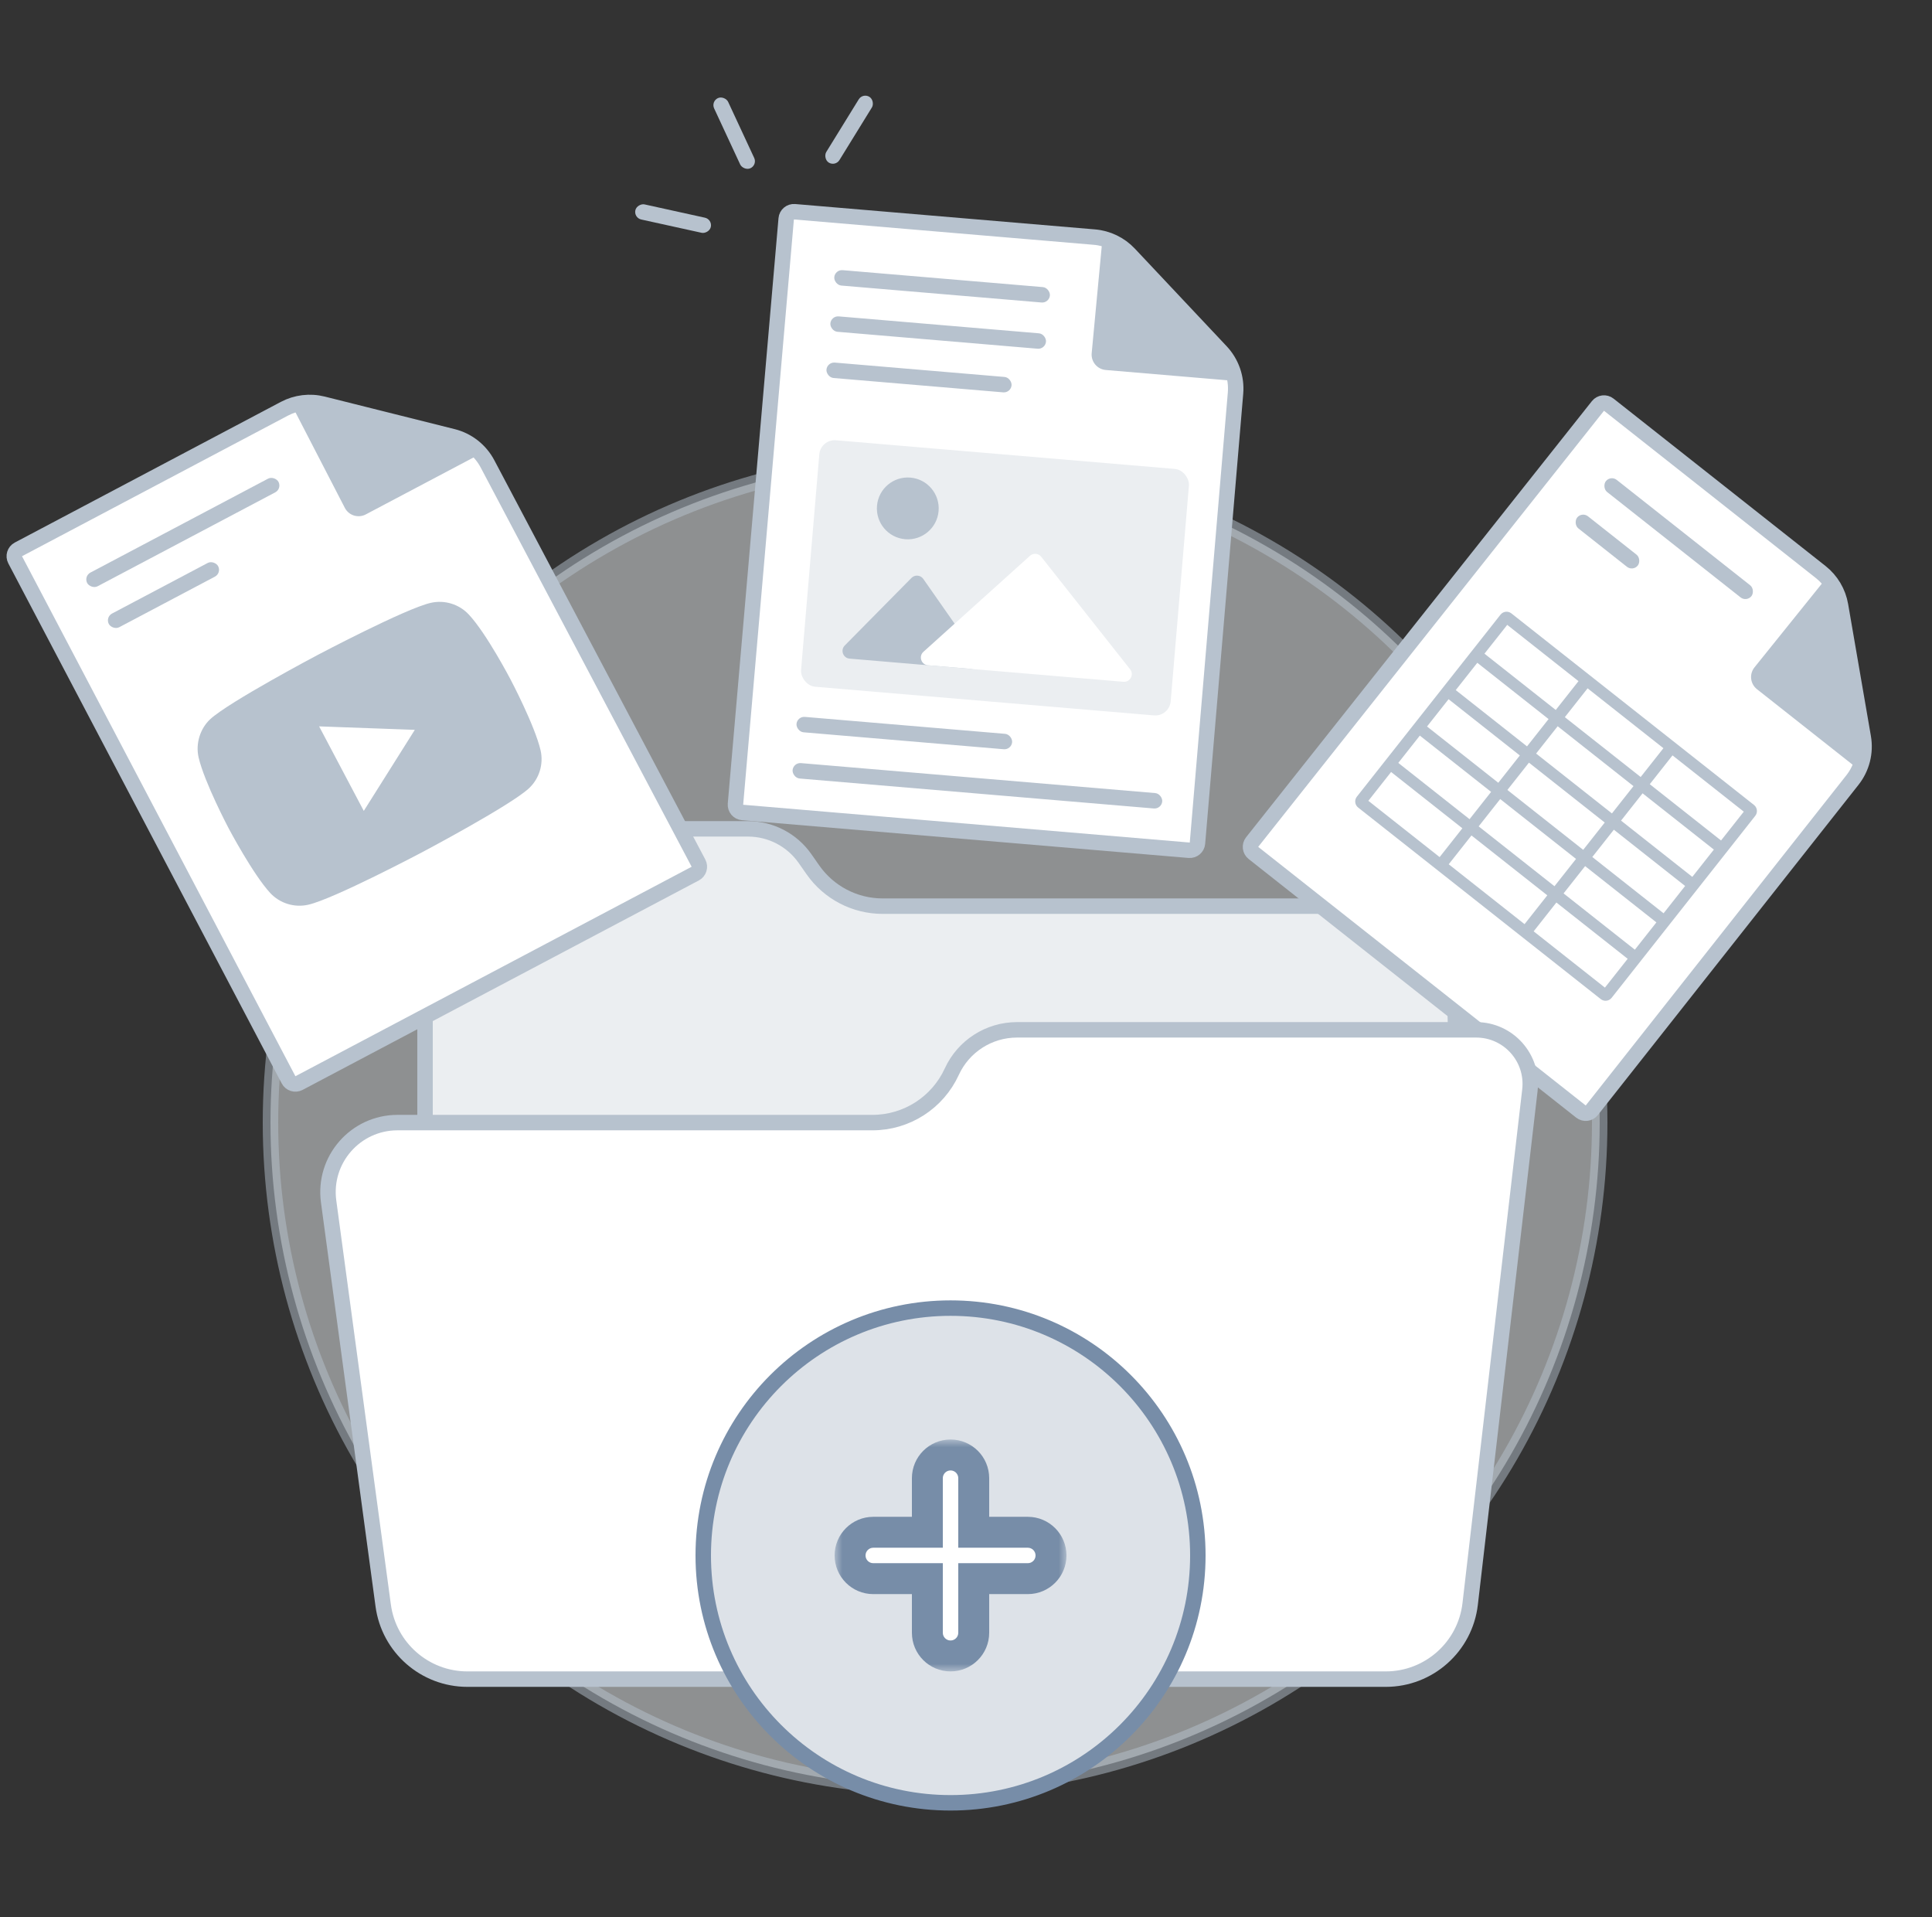 <svg width="125" height="124" viewBox="0 0 125 124" fill="none" xmlns="http://www.w3.org/2000/svg">
<rect x="0" y="0" width="125" height="124" fill="#333333" stroke="none"/>
<circle opacity="0.5" cx="60.5" cy="72.614" r="43" fill="#EBEEF1" stroke="#B7C2CE"/>
<path d="M27.5 57.114C27.5 55.181 29.067 53.614 31 53.614H48.397C49.865 53.614 51.241 54.331 52.083 55.533L52.597 56.268C53.627 57.738 55.309 58.614 57.103 58.614H90.582C92.487 58.614 94.042 60.137 94.082 62.041L94.49 81.614H27.5V57.114Z" fill="#EBEEF1" stroke="#B7C2CE"/>
<path d="M44.983 56.507L19.346 70.057C19.101 70.186 18.798 70.093 18.67 69.848L0.981 36.211C0.853 35.967 0.947 35.665 1.19 35.537L18.404 26.438C19.167 26.035 20.052 25.928 20.889 26.137L29.295 28.242C30.259 28.483 31.075 29.123 31.539 30.001L45.191 55.831C45.32 56.075 45.227 56.377 44.983 56.507Z" fill="white" stroke="#B7C2CE" stroke-linejoin="round"/>
<path d="M22.31 32.85L18.845 26.144C18.766 25.991 18.905 25.816 19.073 25.858L31.113 28.945C31.29 28.991 31.318 29.231 31.157 29.316L23.666 33.275C23.174 33.535 22.565 33.344 22.31 32.85Z" fill="#B7C2CE"/>
<rect x="5.407" y="37.271" width="14" height="1" rx="0.5" transform="rotate(-27.859 5.407 37.271)" fill="#B7C2CE"/>
<rect x="6.807" y="39.92" width="8" height="1" rx="0.5" transform="rotate(-27.859 6.807 39.92)" fill="#B7C2CE"/>
<g clip-path="url(#clip0_1359_36875)">
<path d="M30.332 39.752C29.709 39.082 28.768 38.792 27.876 38.994C26.243 39.358 20.535 42.375 20.535 42.375C20.535 42.375 14.827 45.392 13.599 46.522C12.944 47.137 12.646 48.101 12.849 48.993C13.228 50.618 14.792 53.577 14.792 53.577C14.792 53.577 16.364 56.551 17.485 57.765C18.109 58.435 19.05 58.725 19.942 58.522C21.59 58.151 27.283 55.142 27.283 55.142C27.283 55.142 32.991 52.125 34.219 50.995C34.889 50.372 35.179 49.431 34.977 48.539C34.598 46.913 33.034 43.955 33.034 43.955C33.034 43.955 31.477 40.972 30.332 39.752ZM23.537 52.453L20.647 46.985L26.838 47.21L23.537 52.453Z" fill="#B7C2CE"/>
</g>
<path d="M76.936 54.998L48.041 52.554C47.765 52.531 47.561 52.288 47.585 52.013L50.867 14.151C50.891 13.877 51.133 13.673 51.407 13.696L70.808 15.337C71.668 15.41 72.471 15.798 73.062 16.426L78.999 22.737C79.68 23.461 80.022 24.44 79.938 25.43L77.476 54.542C77.453 54.817 77.211 55.021 76.936 54.998Z" fill="white" stroke="#B7C2CE" stroke-linejoin="round"/>
<path d="M70.632 22.843L71.339 15.328C71.355 15.156 71.567 15.084 71.684 15.21L80.15 24.312C80.274 24.446 80.168 24.663 79.986 24.647L71.543 23.933C70.99 23.886 70.58 23.397 70.632 22.843Z" fill="#B7C2CE"/>
<rect x="54.02" y="17.433" width="14" height="1" rx="0.5" transform="rotate(4.834 54.02 17.433)" fill="#B7C2CE"/>
<rect x="53.767" y="20.423" width="14" height="1" rx="0.5" transform="rotate(4.834 53.767 20.423)" fill="#B7C2CE"/>
<rect x="51.576" y="46.33" width="14" height="1" rx="0.5" transform="rotate(4.834 51.576 46.33)" fill="#B7C2CE"/>
<rect x="53.514" y="23.412" width="12.019" height="1" rx="0.5" transform="rotate(4.834 53.514 23.412)" fill="#B7C2CE"/>
<rect x="51.323" y="49.319" width="24" height="1" rx="0.5" transform="rotate(4.834 51.323 49.319)" fill="#B7C2CE"/>
<rect x="53.093" y="28.394" width="24" height="16" rx="1" transform="rotate(4.834 53.093 28.394)" fill="#EBEEF1"/>
<circle cx="58.734" cy="32.886" r="2" transform="rotate(4.834 58.734 32.886)" fill="#B7C2CE"/>
<path d="M58.972 37.383L54.656 41.753C54.358 42.055 54.547 42.567 54.969 42.603L62.806 43.266C63.229 43.301 63.501 42.828 63.258 42.481L59.737 37.447C59.559 37.191 59.191 37.16 58.972 37.383Z" fill="#B7C2CE"/>
<path d="M66.639 35.952L59.745 42.162C59.42 42.455 59.602 42.995 60.038 43.032L72.684 44.101C73.121 44.138 73.39 43.636 73.119 43.293L67.366 36.013C67.187 35.787 66.854 35.758 66.639 35.952Z" fill="white"/>
<path d="M102.287 71.9L81.096 55.172C80.879 55 80.843 54.685 81.014 54.468L103.386 26.259C103.557 26.043 103.871 26.006 104.087 26.177L117.8 37.002C118.477 37.537 118.933 38.303 119.08 39.154L120.554 47.692C120.723 48.671 120.468 49.676 119.853 50.456L102.989 71.817C102.818 72.034 102.504 72.071 102.287 71.9Z" fill="white" stroke="#B7C2CE" stroke-linejoin="round"/>
<path d="M113.515 43.167L118.247 37.287C118.356 37.152 118.572 37.209 118.6 37.379L120.646 49.639C120.676 49.82 120.468 49.942 120.325 49.829L113.674 44.579C113.238 44.235 113.166 43.6 113.515 43.167Z" fill="#B7C2CE"/>
<rect x="104.209" y="30.732" width="12" height="1" rx="0.5" transform="rotate(38.289 104.209 30.732)" fill="#B7C2CE"/>
<rect width="5" height="1" rx="0.5" transform="matrix(0.785 0.62 -0.62 0.785 102.35 33.087)" fill="#B7C2CE"/>
<path fill-rule="evenodd" clip-rule="evenodd" d="M97.517 40.419L96.045 42.283L100.657 45.924L102.128 44.06L97.517 40.419ZM95.581 42.872L100.192 46.513L98.798 48.279L94.186 44.638L95.581 42.872ZM100.781 46.977L99.386 48.743L104.292 52.616L105.686 50.85L100.781 46.977ZM106.275 51.315L104.881 53.081L109.492 56.721L110.886 54.955L106.275 51.315ZM103.827 53.205L98.922 49.332L97.528 51.098L102.433 54.971L103.827 53.205ZM103.022 55.435L104.416 53.669L109.027 57.309L107.633 59.076L103.022 55.435ZM101.969 55.559L97.063 51.687L95.669 53.453L100.574 57.325L101.969 55.559ZM101.163 57.79L102.557 56.024L107.168 59.664L105.774 61.43L101.163 57.79ZM100.11 57.914L95.204 54.041L93.732 55.905L98.638 59.778L100.11 57.914ZM99.227 60.243L100.698 58.379L105.31 62.019L103.838 63.883L99.227 60.243ZM98.762 60.831L98.173 60.367L93.268 56.494L92.679 56.029L87.871 52.234C87.655 52.063 87.618 51.749 87.789 51.532L91.274 47.117L91.739 46.528L93.133 44.762L93.598 44.173L94.992 42.407L95.457 41.819L97.083 39.758C97.254 39.542 97.569 39.505 97.785 39.676L102.593 43.471L103.182 43.936L113.483 52.068C113.7 52.239 113.737 52.554 113.566 52.77L111.94 54.831L111.475 55.42L110.081 57.186L109.616 57.774L108.222 59.54L107.757 60.129L106.363 61.895L105.898 62.484L104.272 64.544C104.101 64.761 103.786 64.798 103.569 64.627L98.762 60.831ZM106.74 50.726L108.211 48.862L112.823 52.502L111.351 54.366L106.74 50.726ZM107.623 48.397L106.151 50.261L101.245 46.389L102.717 44.524L107.623 48.397ZM93.722 45.227L98.333 48.867L96.939 50.633L92.328 46.993L93.722 45.227ZM91.863 47.582L96.474 51.222L95.08 52.988L90.469 49.348L91.863 47.582ZM90.004 49.936L94.615 53.577L93.144 55.441L88.532 51.8L90.004 49.936Z" fill="#B7C2CE"/>
<rect x="45.993" y="6.558" width="1" height="5" rx="0.5" transform="rotate(-24.933 45.993 6.558)" fill="#B7C2CE"/>
<rect x="41" y="14.091" width="1" height="5" rx="0.5" transform="rotate(-77.586 41 14.091)" fill="#B7C2CE"/>
<rect x="55.823" y="6" width="1" height="5" rx="0.5" transform="rotate(31.672 55.823 6)" fill="#B7C2CE"/>
<path d="M21.262 77.717C20.897 75.016 22.996 72.614 25.721 72.614H56.45C58.656 72.614 60.66 71.328 61.58 69.322C62.336 67.672 63.985 66.614 65.8 66.614H95.508C97.601 66.614 99.226 68.439 98.984 70.518L95.12 103.749C94.798 106.522 92.449 108.614 89.657 108.614H30.244C27.491 108.614 25.162 106.579 24.793 103.851L21.262 77.717Z" fill="white" stroke="#B7C2CE"/>
<circle cx="61.5" cy="100.614" r="16" fill="#DDE2E8" stroke="#778DA8"/>
<mask id="path-29-outside-1_1359_36875" maskUnits="userSpaceOnUse" x="54" y="93.114" width="15" height="15" fill="black">
<rect fill="white" x="54" y="93.114" width="15" height="15"/>
<path fill-rule="evenodd" clip-rule="evenodd" d="M63 95.614C63 94.786 62.328 94.114 61.5 94.114C60.672 94.114 60 94.786 60 95.614V99.114H56.5C55.672 99.114 55 99.786 55 100.614C55 101.442 55.672 102.114 56.5 102.114H60V105.614C60 106.442 60.672 107.114 61.5 107.114C62.328 107.114 63 106.442 63 105.614V102.114H66.5C67.328 102.114 68 101.442 68 100.614C68 99.786 67.328 99.114 66.5 99.114H63V95.614Z"/>
</mask>
<path fill-rule="evenodd" clip-rule="evenodd" d="M63 95.614C63 94.786 62.328 94.114 61.5 94.114C60.672 94.114 60 94.786 60 95.614V99.114H56.5C55.672 99.114 55 99.786 55 100.614C55 101.442 55.672 102.114 56.5 102.114H60V105.614C60 106.442 60.672 107.114 61.5 107.114C62.328 107.114 63 106.442 63 105.614V102.114H66.5C67.328 102.114 68 101.442 68 100.614C68 99.786 67.328 99.114 66.5 99.114H63V95.614Z" fill="white"/>
<path d="M60 99.114V100.114H61V99.114H60ZM60 102.114H61V101.114H60V102.114ZM63 102.114V101.114H62V102.114H63ZM63 99.114H62V100.114H63V99.114ZM61.5 95.114C61.776 95.114 62 95.338 62 95.614H64C64 94.233 62.881 93.114 61.5 93.114V95.114ZM61 95.614C61 95.338 61.224 95.114 61.5 95.114V93.114C60.119 93.114 59 94.233 59 95.614H61ZM61 99.114V95.614H59V99.114H61ZM56.5 100.114H60V98.114H56.5V100.114ZM56 100.614C56 100.338 56.224 100.114 56.5 100.114V98.114C55.119 98.114 54 99.233 54 100.614H56ZM56.5 101.114C56.224 101.114 56 100.89 56 100.614H54C54 101.995 55.119 103.114 56.5 103.114V101.114ZM60 101.114H56.5V103.114H60V101.114ZM61 105.614V102.114H59V105.614H61ZM61.5 106.114C61.224 106.114 61 105.89 61 105.614H59C59 106.995 60.119 108.114 61.5 108.114V106.114ZM62 105.614C62 105.89 61.776 106.114 61.5 106.114V108.114C62.881 108.114 64 106.995 64 105.614H62ZM62 102.114V105.614H64V102.114H62ZM66.5 101.114H63V103.114H66.5V101.114ZM67 100.614C67 100.89 66.776 101.114 66.5 101.114V103.114C67.881 103.114 69 101.995 69 100.614H67ZM66.5 100.114C66.776 100.114 67 100.338 67 100.614H69C69 99.233 67.881 98.114 66.5 98.114V100.114ZM63 100.114H66.5V98.114H63V100.114ZM62 95.614V99.114H64V95.614H62Z" fill="#778DA8" mask="url(#path-29-outside-1_1359_36875)"/>
<defs>
<clipPath id="clip0_1359_36875">
<rect width="22" height="22" fill="white" transform="translate(9.144 44.34) rotate(-27.859)"/>
</clipPath>
</defs>
</svg>
